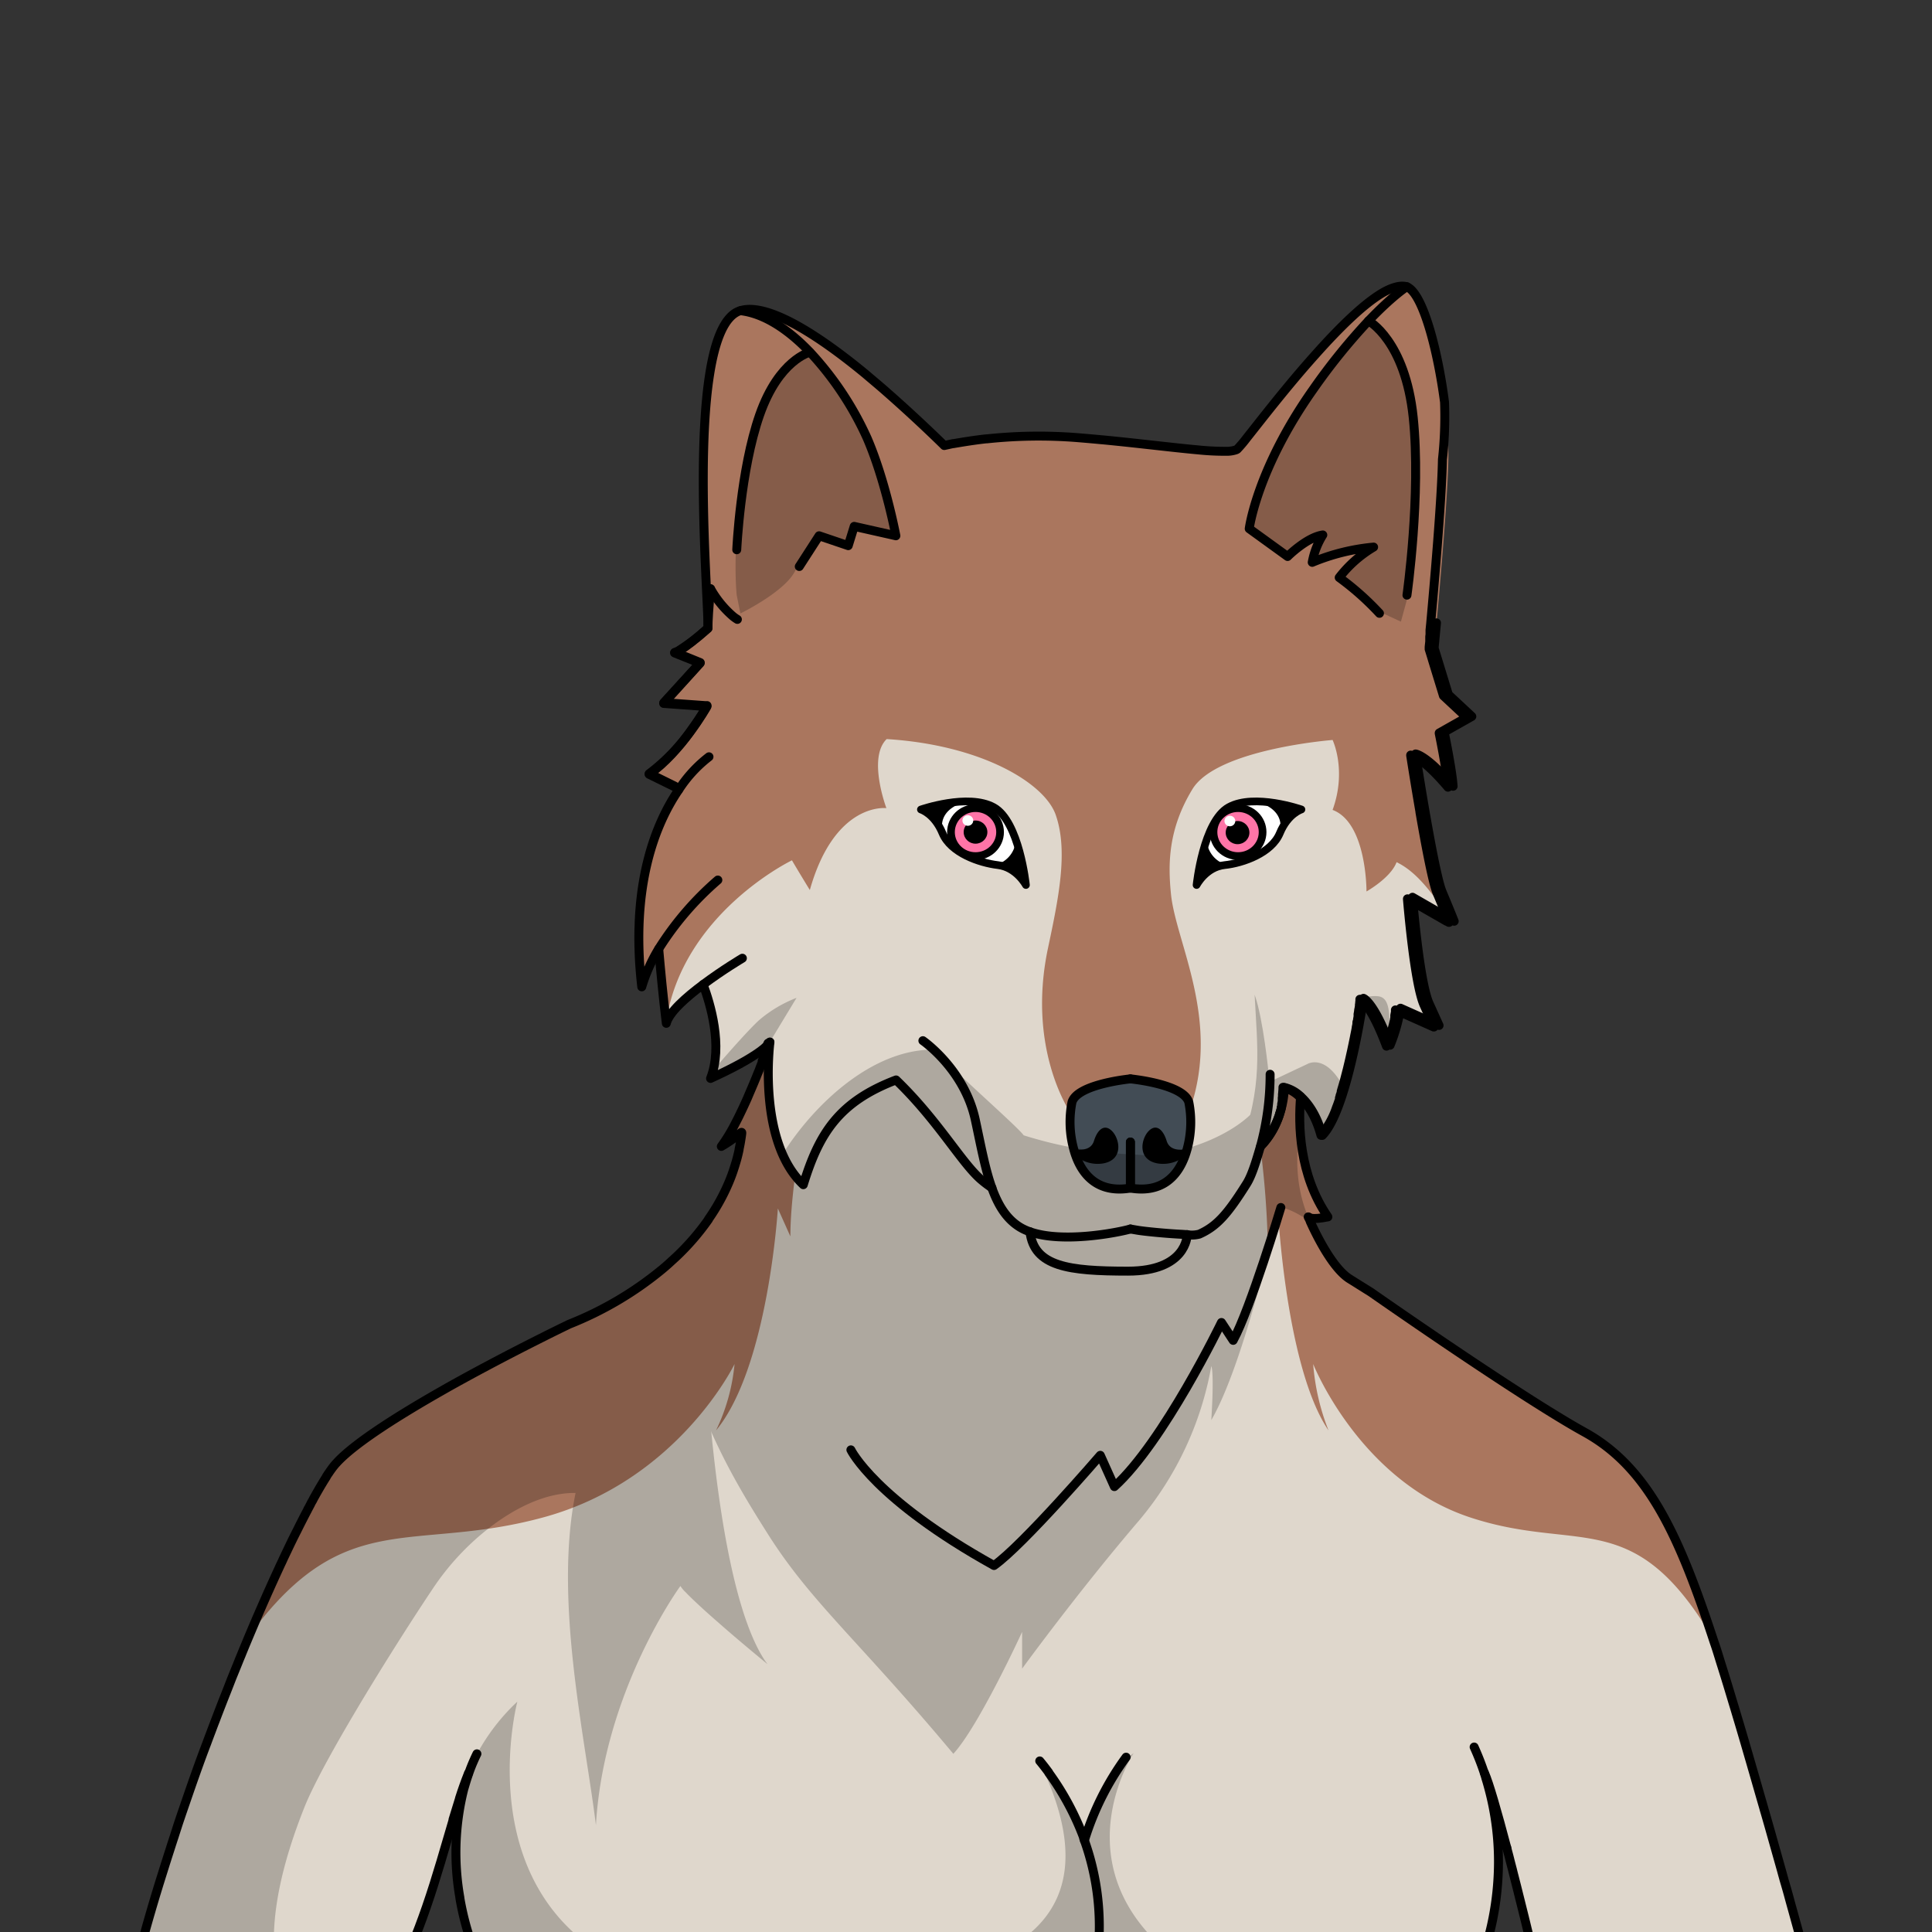 <svg xmlns="http://www.w3.org/2000/svg" viewBox="0 0 432 432">
  <rect x="0" y="0" width="432" height="432" fill="#333333" stroke="none"/>
  <defs>
    <style>.BUNTAI_WOLF_BODY_WOLF_BODY_13_cls-1{isolation:isolate;}.BUNTAI_WOLF_BODY_WOLF_BODY_13_cls-2{fill:#dfd7cc;}.BUNTAI_WOLF_BODY_WOLF_BODY_13_cls-3{fill:#aa765e;}.BUNTAI_WOLF_BODY_WOLF_BODY_13_cls-4{fill:#2c2421;}.BUNTAI_WOLF_BODY_WOLF_BODY_13_cls-11,.BUNTAI_WOLF_BODY_WOLF_BODY_13_cls-5,.BUNTAI_WOLF_BODY_WOLF_BODY_13_cls-8{fill:none;stroke:#000;stroke-linecap:round;}.BUNTAI_WOLF_BODY_WOLF_BODY_13_cls-5,.BUNTAI_WOLF_BODY_WOLF_BODY_13_cls-8{stroke-linejoin:round;}.BUNTAI_WOLF_BODY_WOLF_BODY_13_cls-5{stroke-width:2px;}.BUNTAI_WOLF_BODY_WOLF_BODY_13_cls-6{fill:#424c55;}.BUNTAI_WOLF_BODY_WOLF_BODY_13_cls-7{fill:#fff;}.BUNTAI_WOLF_BODY_WOLF_BODY_13_cls-8{stroke-width:1.72px;}.BUNTAI_WOLF_BODY_WOLF_BODY_13_cls-9{opacity:0.22;mix-blend-mode:multiply;}.BUNTAI_WOLF_BODY_WOLF_BODY_13_cls-10{fill:#ff74a7;}.BUNTAI_WOLF_BODY_WOLF_BODY_13_cls-11{stroke-miterlimit:10;stroke-width:1.72px;}</style>
  </defs>
  <g class="BUNTAI_WOLF_BODY_WOLF_BODY_13_cls-1">
    <g id="body">
      <path class="BUNTAI_WOLF_BODY_WOLF_BODY_13_cls-2" d="M287,245.32l0,.23c0-.11,0-.22.05-.32S287,245.29,287,245.32Zm0,0,0,.23c0-.11,0-.22.05-.32S287,245.29,287,245.32Zm0,0,0,.23c0-.11,0-.22.05-.32S287,245.29,287,245.32ZM400.8,427c-.28-1-.57-2.05-.85-3.09s-.65-2.32-1-3.49c-.18-.66-.37-1.32-.55-2-.92-3.28-1.87-6.63-2.82-10-.33-1.16-.66-2.31-1-3.47-.07-.22-.13-.44-.19-.67-.76-2.66-1.52-5.31-2.28-7.92-.16-.56-.33-1.12-.49-1.69l-1.45-5q-.72-2.46-1.42-4.81c-.24-.79-.47-1.57-.7-2.34,0,0,0,0,0,0-.19-.64-.38-1.26-.57-1.88-.78-2.61-1.53-5.08-2.25-7.37-.14-.44-.27-.88-.41-1.3-.53-1.7-1-3.3-1.52-4.76-7.69-23.41-14.51-39-29-47s-47.71-31.26-47.71-31.26L301.84,286c-3.86-2.35-7.57-10-8.85-12.84h0s0,0,0-.05-.1-.21-.13-.3-.11-.24-.16-.34,0-.08,0-.12h0s0,0,0,0l0-.06v0h0v0l0,0a0,0,0,0,1,0,0h0l0,0,0,0s0,0,0,0h0a.84.84,0,0,0,.16.07l.15,0a2.25,2.25,0,0,0,.44.07h0a12.94,12.94,0,0,0,3.42-.38c-.22-.32-.44-.64-.64-1s-.24-.38-.35-.57-.24-.38-.35-.58-.37-.65-.54-1-.31-.57-.45-.86-.34-.7-.5-1.05c-.25-.56-.49-1.12-.71-1.68-.06-.18-.13-.35-.19-.52s-.16-.42-.23-.63c-.16-.45-.31-.91-.45-1.36s-.19-.63-.28-.94-.21-.77-.3-1.15c-.25-1-.46-2-.62-2.93-.06-.31-.11-.62-.15-.92s-.09-.62-.13-.92-.09-.64-.12-1-.07-.61-.09-.91,0-.59-.07-.88a.17.17,0,0,0,0-.07.62.62,0,0,0,0-.13c0-.46-.05-.92-.07-1.37a.81.81,0,0,0,0-.16v-.16c0-.16,0-.31,0-.47,0-1,0-2,0-2.85l0-.71c0-.3,0-.6.05-.88,0-.11,0-.22,0-.33s0-.46.05-.67a2.46,2.46,0,0,1,0-.28c1.68,1.53,3.59,4.16,4.82,8.66.14-.14.27-.29.41-.46l.12-.14c.23-.29.45-.61.67-1l.17-.27.17-.28c.13-.21.25-.43.37-.66.38-.71.75-1.49,1.1-2.32,0-.1.08-.21.13-.31.12-.3.24-.61.35-.92a.06.06,0,0,1,0,0,2.88,2.88,0,0,0,.13-.31l.18-.51.06-.16a5.17,5.17,0,0,1,.18-.51l.06-.16,0-.1s0,0,0-.05a.14.14,0,0,1,0-.06s0,0,0-.06a.14.14,0,0,1,0-.06s0-.08,0-.12.09-.28.14-.43v0l0-.08c0-.07.05-.16.08-.24s.12-.37.18-.57c0,0,0,0,0-.05l0-.1s0,0,0,0,0,0,0,0a.09.09,0,0,0,0-.05c0-.1.06-.21.1-.32a3,3,0,0,1,.09-.32l.27-.92c.19-.65.37-1.3.54-2,.06-.22.12-.44.17-.66.12-.43.23-.87.33-1.31.16-.66.32-1.32.47-2,.1-.44.19-.86.29-1.29.23-1.07.45-2.11.65-3.1.08-.4.15-.78.23-1.16s.15-.76.21-1.12c0-.18.07-.36.1-.53s0-.17.05-.26a2.34,2.34,0,0,0,0-.26c0-.12,0-.25.07-.37s.07-.41.11-.61.05-.31.08-.46,0-.18,0-.27a1.13,1.13,0,0,0,0-.18s0-.06,0-.09v0h0l.12-.7s0,0,0,0v0c0-.23.08-.47.11-.67s.05-.29.07-.42l0-.21q0-.2.06-.36a1,1,0,0,0,0-.16c0-.11,0-.21.05-.3a.9.9,0,0,1,0-.18h0s0,0,0-.06h0a.28.28,0,0,1,0-.09v0a.31.31,0,0,0,0-.09v0a.16.16,0,0,0,0,0h0a1.49,1.49,0,0,1,.31.2l.09.07h0a3.36,3.36,0,0,1,.28.27.76.76,0,0,1,.18.18l.05,0,.06.07.25.29.12.15.09.12.12.15.07.1c.17.24.35.51.55.81l.05.07a.25.25,0,0,0,0,.07l.19.31,0,.06s.06.09.09.15l.19.31a.64.64,0,0,0,.08.14,2.6,2.6,0,0,0,.15.28l.07.13c.13.24.26.5.4.78l0,.06.08.15.14.28,0,.07,0,.05a.05.05,0,0,0,0,0,1.63,1.63,0,0,0,.11.23l.13.28c.1.2.19.42.29.64q.29.62.57,1.32c.14.34.28.68.42,1l.09.22h0a1.46,1.46,0,0,1,.07.19l.14.35q.15.38.3.78c.08-.17.15-.34.22-.51s.14-.34.2-.52l.08-.18a.14.14,0,0,1,0-.06v0l0-.09h0l.15-.44v0l0-.08,0-.06.3-.91.21-.71c.12-.43.23-.85.34-1.25a.09.09,0,0,1,0,0c.05-.2.1-.4.14-.6s.05-.19.07-.28l.06-.28c0-.11,0-.22.07-.33s0-.14,0-.21a.5.5,0,0,1,0-.12l0-.12,0-.18.15-.79c0-.08,0-.16,0-.22v0a.13.13,0,0,1,0-.06s0,0,0-.05,0,0,0-.07,0,0,0,0l8.61,3.84a.82.82,0,0,0,0-.11l-.28-.61-.09-.21c-.11-.23-.24-.52-.4-.88l-.06-.12c-.05-.12-.11-.24-.17-.37l-1.17-2.59c-2.21-4.89-3.72-23.76-3.72-23.76l0,0,8.87,5.1.42.24a1.11,1.11,0,0,1-.05-.13l-.36-.89-.08-.2,0-.09-.12-.29c-.07-.16-.14-.34-.21-.52l-.16-.39c-.21-.52-.45-1.1-.73-1.77-.14-.34-.29-.69-.44-1.07l-.5-1.18c0-.1-.08-.2-.12-.32l-.06-.16c-.06-.16-.11-.34-.17-.53s-.16-.51-.23-.8a.78.78,0,0,1-.05-.18c-.06-.19-.11-.4-.16-.61s-.07-.29-.11-.44-.14-.56-.21-.86-.2-.87-.3-1.34c-.05-.24-.1-.49-.16-.74,0-.07,0-.14,0-.21q-.11-.5-.21-1l-.21-1-.09-.45-.27-1.41c-.07-.32-.13-.65-.19-1s-.12-.66-.19-1c-.32-1.71-.63-3.48-.94-5.21h0c-.2-1.14-.39-2.27-.58-3.36-.06-.35-.11-.69-.17-1-.13-.77-.25-1.52-.37-2.24l-.12-.7-.53-3.31c0-.11,0-.22-.05-.32q-.15-.89-.24-1.5a.29.29,0,0,1,0-.09c-.05-.35-.09-.62-.12-.8s0-.07,0-.1,0-.15,0-.15h0a3.27,3.27,0,0,1,.59.21h0l.41.21.13.07.24.14.08.05.08,0,.15.1a11.45,11.45,0,0,1,1.1.79l.08.07a30.44,30.44,0,0,1,3.13,2.91l.11.11.18.2a.49.49,0,0,1,.12.13c.2.2.4.42.6.64l.15.16.39.44.4.46.41.48s0-.08,0-.13c0-.26,0-.55-.07-.85s-.09-.78-.14-1.21c0-.26-.08-.52-.11-.79s-.08-.48-.11-.73c-.1-.6-.2-1.23-.3-1.84-.05-.31-.11-.62-.16-.93l-.18-1c-.06-.31-.11-.61-.17-.91-.28-1.51-.53-2.76-.65-3.35a2.31,2.31,0,0,0-.06-.27.65.65,0,0,0,0-.1l0,0,5.72-3.23,0,0,.38-.21-.05,0-4.74-4.42-.45-.42-2.43-7.93-.2-.64h0l-.56-1.83s0-.16,0-.45a.2.2,0,0,1,0-.07,1.24,1.24,0,0,1,0-.18,1.8,1.8,0,0,1,0-.22c0-.14,0-.29,0-.45s0-.29.05-.45V143l0-.23v0a1.71,1.71,0,0,1,0-.31l0-.32c0-.28.05-.58.08-.9,0,0,0-.1,0-.14s0-.08,0-.13,0-.28,0-.43c0-.39.07-.8.11-1.23,0,0,0,0,0,0,.85-9.32,2.48-27.95,2.65-36.89A87.18,87.18,0,0,0,323,89.92q-.09.24-.18.51c-.46-5.12-5.87-17.6-11.54-23.8a16,16,0,0,0-1.49-1.48c-4.48,2.39-10.28,8.12-15.77,14.29-2.22,5-5.5,9.28-10.31,15.44-.68.87-1.3,1.73-1.85,2.58h0c-1.65.87-3,1.66-3.95,2.24a15.07,15.07,0,0,0-1.25.85c-1.94,1.6-17.83-1.07-34.84-2.49h-.17L240.9,98a107.54,107.54,0,0,0-14.32-.2l-1,0a87.32,87.32,0,0,0-14.1,1.92l-.12,0-.24.06s-2.18-1.33-5.58-3.09h0a37.14,37.14,0,0,0-3.74-4.37c-2.13-2.14-4-4-5.62-5.79-.95-1-1.82-2-2.62-3-8.67-7.15-18.65-14-25.27-14.41l-.63.67a54.67,54.67,0,0,0-8.93,13.88c-2.14,13.58-1.37,33.64-.79,46.15.26.5.59,1.1,1,1.75h0c0,.43-.08.86-.12,1.27s-.09,1.05-.13,1.54c0,.1,0,.2,0,.29l0,.44a.28.28,0,0,0,0,.09c0,.19,0,.38,0,.56l0,.49a4.63,4.63,0,0,0,0,.51l0,.49c0,.32,0,.62-.05.91s0,.56,0,.82,0,.5,0,.73v.1c0,.2,0,.38,0,.55v.07L157,141.63c-1.25,1.06-2.26,1.87-3.07,2.47l-.61.45-.77.53-.33.2-.28.18-.27.15a4.87,4.87,0,0,1-.7.34l-.14,0,4.43,1.81.36.15.66.27.21.08.05,0-1.05,1.15,0,0-6.5,7.16-.15.16-.27.29-.08.09-.08.09,6.28.45.46,0,2,.14.39,0,.48,0h0l0,.09-.06.1-.29.5-.18.28c0,.06-.08.13-.12.2-.16.26-.34.56-.56.89l0,0-.54.81c-.32.5-.7,1-1.11,1.63l-.4.56c-.13.19-.28.39-.43.59l-.4.54,0,.06h0l0,0a.76.76,0,0,1-.08.11l-.39.5c-.43.56-.88,1.13-1.37,1.7l-.29.34a39.75,39.75,0,0,1-3,3.16l-.13.13c-.42.41-.86.8-1.3,1.18l-.36.3-.49.4c-.21.18-.43.34-.65.5s-.39.29-.59.43l-.08.06.32.16,3,1.46,1.16.56.57.28.2.11.45.22h0l.88.68c-.2.3-.41.61-.61.93l-.52.83q-.26.42-.51.87c-.16.27-.31.55-.47.83h0c-.2.36-.4.73-.59,1.11l-.47.94a1.63,1.63,0,0,0-.11.23l-.3.64c-.2.43-.4.88-.6,1.34l-.45,1.1c0,.11-.09.21-.13.32-.21.53-.41,1.08-.61,1.65-.27.78-.54,1.58-.79,2.42,0,.13-.07.25-.12.38-.11.42-.24.85-.35,1.29-.19.72-.38,1.46-.55,2.22-.08.34-.15.68-.22,1s-.11.52-.16.79-.12.62-.18.94c0,0,0,0,0,0,0,.23-.09.46-.13.69-.07.44-.15.89-.21,1.34s-.15,1-.21,1.56-.14,1.15-.19,1.74c0,.27-.06.55-.08.83s-.08.83-.1,1.26-.07.8-.08,1.21,0,.8-.06,1.21,0,.74,0,1.11,0,.74,0,1.12c0,1.14,0,2.32,0,3.53,0,.37,0,.75,0,1.13s0,.6,0,.91a.86.86,0,0,0,0,.16,0,0,0,0,0,0,0,.38.38,0,0,0,0,.18c0,.41,0,.82.07,1.25a.13.13,0,0,0,0,.06,7.13,7.13,0,0,0,.05.79c0,.26,0,.53.06.8,0,.1,0,.21,0,.32.08.95.18,1.93.29,2.92,0,0,0,0,0,0a.14.14,0,0,1,0-.06,3.81,3.81,0,0,1,.13-.45h0c0-.19.11-.38.18-.58A4.5,4.5,0,0,1,144,219h0a.19.19,0,0,1,0-.1.42.42,0,0,1,0-.1.19.19,0,0,1,0-.07c0-.12.08-.23.13-.35q.19-.54.42-1.08c0-.11.1-.22.15-.34l.15-.36.12-.27c.19-.41.38-.82.58-1.23l.06-.12,0-.06c.12-.25.24-.49.37-.74l.05-.07a.75.75,0,0,1,.06-.13l0-.06c.21-.4.43-.79.65-1.18.11-.19.22-.39.34-.58,0,.19,0,.39.05.59,0,0,0,.1,0,.15l.09,1.06a.09.09,0,0,1,0,.05c0,.3.05.6.08.91a1,1,0,0,0,0,.16h0c0,.27,0,.54.07.81l.09,1,.06.57c0,.15,0,.31,0,.47l.09.9c0,.18,0,.35,0,.53.12,1.22.25,2.47.38,3.73l.39,3.53c.09.73.17,1.45.26,2.16.6-2.46,4.39-5.82,8.24-8.68,1.14,3.05,3,9.05,2.83,14.91,0,.23,0,.47,0,.7,0,.57-.09,1.12-.18,1.68,0,.17-.05.34-.08.51-.08.47-.17.93-.29,1.39v0c0,.16-.08.31-.13.46s-.16.56-.26.84-.12.35-.19.52c.71-.32,1.38-.64,2-.94s1.24-.59,1.8-.88l.2-.1.13-.06.69-.35.26-.14.48-.25,1.61-.87.13-.07.13-.08.54-.31L167,237c1-.58,1.8-1.1,2.45-1.55l.21-.15.33-.24.31-.23a10.19,10.19,0,0,0,1.48-1.31h0a2.84,2.84,0,0,0,.31-.41h0v.05h0s0,0,0,0a.17.17,0,0,1,0,.05s0,.07,0,.11l0,.09,0,.08,0,.08-.11.31a0,0,0,0,0,0,0c0,.12-.09.25-.14.39s-.21.54-.32.86a.42.42,0,0,0,0,.1.38.38,0,0,0,0,.1.61.61,0,0,0,0,.12l-.06.17-.11.27s0,0,0,0c-.09.22-.17.45-.26.69,0,.09-.07.18-.11.28s-.05.14-.08.22l0,.06,0,.08s0,0,0,0l0,.07a2.09,2.09,0,0,0-.11.3c-.1.23-.19.48-.29.72l-.38,1a1.6,1.6,0,0,0-.1.23s0,0,0,0-.11.25-.16.38-.17.41-.25.63l-.1.24c-.47,1.15-1,2.38-1.53,3.62l-.42,1c-.56,1.26-1.15,2.52-1.75,3.75-.29.6-.59,1.19-.89,1.76-.47.9-1,1.77-1.42,2.57l-.17.28-.26.44c-.08.12-.16.24-.23.36a2.14,2.14,0,0,1-.13.19c-.08.13-.16.26-.25.38a2.4,2.4,0,0,1-.18.26s0,0,0,0c-.17.25-.34.49-.51.71.54-.31,1-.6,1.43-.88.14-.09.27-.17.39-.26l.35-.23h0a23.34,23.34,0,0,0,1.92-1.46h0l.15-.13.08-.05.09-.07c.2-.12.18,0,.12.47s-.09.7-.15,1c-.11.75-.25,1.49-.41,2.21l0,.12c-.07.33-.14.66-.22,1-.18.76-.38,1.5-.61,2.23q-.15.53-.33,1.05c-.13.43-.28.86-.44,1.28v0c-.06.18-.13.36-.2.54-.15.41-.31.81-.48,1.21a44.85,44.85,0,0,1-4.57,8.26l0,.06a54.52,54.52,0,0,1-7.24,8.36s0,0,0,0c-.5.48-1,.94-1.52,1.39s-1.1,1-1.65,1.43a77.37,77.37,0,0,1-20.67,12.29l-.69.34-.38.18-1.17.57-.75.37-1.56.77-.58.29-.29.15c-5.19,2.59-13.43,6.81-21.67,11.43l-1.12.64c-9.76,5.51-19.31,11.51-23.56,16-.08.09-.16.17-.23.26a2.73,2.73,0,0,0-.23.25h0c-.08.08-.14.16-.22.25a3.25,3.25,0,0,0-.23.29,3.92,3.92,0,0,0-.25.32c-.08.11-.17.22-.25.34h0a.76.76,0,0,1-.08.11l-.09.12-.09.12a.91.91,0,0,0-.11.16l0,0-.22.33-.53.8s0,0,0,.05-.2.31-.29.47l-.31.49c-.11.17-.21.34-.31.51s-.21.35-.32.53c-.35.59-.71,1.22-1.09,1.88-.21.37-.43.76-.64,1.17h0c0,.1-.11.2-.16.31l-.24.45-.1.17c-.17.32-.35.64-.52,1-.06.11-.12.22-.17.33q-1.16,2.17-2.41,4.71c-.63,1.29-1.3,2.65-2,4.07l-.41.86c-.28.58-.56,1.17-.83,1.77l-.21.45c-.22.45-.43.91-.64,1.37-.71,1.54-1.44,3.14-2.17,4.78-.3.66-.59,1.33-.89,2q-1.35,3-2.73,6.29l-.71,1.68-.21.5-.93,2.23-.81,2a1.69,1.69,0,0,0-.12.28c-.16.38-.32.76-.47,1.15l-1.42,3.49q-.59,1.47-1.17,3-1.3,3.3-2.6,6.7c-.32.82-.63,1.65-.94,2.48h0c-.32.83-.63,1.67-.94,2.51-1.56,4.2-3.11,8.5-4.61,12.86l-.9,2.62-.11.3L39.8,408l-.88,2.64c-.29.88-.58,1.77-.86,2.65-.57,1.77-1.14,3.55-1.69,5.32-1.78,5.71-3.45,11.43-5,17.1H92.7c.86-3.11,1.74-6.23,2.64-9.3,2-6.95,4-13.63,5.94-19.35,0-.05,0-.1,0-.15.44-1.3.86-2.54,1.28-3.73a0,0,0,0,1,0,0c.13-.38.27-.75.4-1.12a102.66,102.66,0,0,0-1.25,13.21v.07c-.25,10.65,1.76,16.58,3.66,19h0a2.91,2.91,0,0,0,2,1.35H331.88q.47-1.14.87-2.25a.14.14,0,0,0,0-.06c4.47-12.44,2.87-23,.76-31.08a.17.17,0,0,0,0-.1c-.49-1.91-1-3.66-1.5-5.27.07.16.15.33.23.53a.08.08,0,0,1,0,.05c.27.64.58,1.48.92,2.52h0c.53,1.6,1.14,3.64,1.82,6,.61,2.15,1.25,4.54,1.92,7.06.06.24.13.49.19.74.17.63.34,1.26.5,1.91s.32,1.23.48,1.86c.09.32.17.65.25,1q.26,1,.51,2c.26,1,.51,2,.77,3.06q.27,1.06.54,2.16c.25,1,.5,2,.75,3,.12.52.25,1,.38,1.56l.69,2.85.6,2.47h60.64C402.45,433,401.64,430,400.8,427ZM287,245.32c0-.11,0-.23,0-.34l0,.25S287,245.29,287,245.32ZM104.51,398h0c.14-.37.29-.72.43-1.07a4.22,4.22,0,0,1-1,2.43C104.17,398.93,104.34,398.47,104.51,398ZM287,245.32l0,.23c0-.11,0-.22.05-.32S287,245.29,287,245.32Zm0,0,0,.23c0-.11,0-.22.05-.32S287,245.29,287,245.32Zm0,0,0,.23c0-.11,0-.22.05-.32S287,245.29,287,245.32ZM264.4,276c-3.61-.17-8.56-.66-10.11-.93l-1.53-.26-.9.23-.52.12h-.06l-1,.22-.46.09-.64.12c-.58.1-1.2.21-1.85.3q-.7.12-1.47.21l-.51.06c-.34.05-.69.08-1,.12l-.77.08-.24,0-.46,0-1,.07-.77,0-.86,0h-.76a34.41,34.41,0,0,1-4.79-.22l-.58-.08-.55-.08-.43-.08a2.53,2.53,0,0,1-.38-.07c-.26-.05-.51-.1-.76-.17s-.53-.13-.79-.21-.54-.16-.8-.25c.89,7.77,8.66,8.81,21.93,8.81l1.18,0c.74,0,1.43-.09,2.08-.16s1.33-.2,1.93-.33c.29-.07.57-.13.84-.21s.53-.15.78-.24a11.8,11.8,0,0,0,1.89-.8c.17-.09.34-.18.5-.28l.5-.32c.14-.09.26-.18.39-.28s.25-.19.36-.28l.15-.13L263,281a5.73,5.73,0,0,0,.64-.67l.07-.08a2.83,2.83,0,0,0,.23-.28q.18-.22.33-.45l0-.07q.17-.25.3-.51l.15-.28L265,278a6.73,6.73,0,0,0,.34-1.21c0-.11,0-.21.05-.29,0-.25,0-.42,0-.47Z" />
      <path class="BUNTAI_WOLF_BODY_WOLF_BODY_13_cls-3" d="M177.73,263.26c-.56,4.56-1,9.14-1,13.2l-2.8-6.25s-2.13,35.48-13.82,49.63A43.5,43.5,0,0,0,164.25,305s-12.56,26-42.62,34.25-45-3.12-67,28c8.55-20.5,16.42-35.94,20-40C84,316.6,126.86,296,126.86,296s34.77-12.66,38.59-42.5c.17-1.3,0,0-4.54,2.63,3.48-4.6,7.48-14.43,9.49-19.73l1.07-.65C171.1,241.69,171.1,255.3,177.73,263.26Z" />
      <path class="BUNTAI_WOLF_BODY_WOLF_BODY_13_cls-3" d="M382.22,365.08c-17.33-28.42-29.61-17.83-53.66-25.84C303.92,331,293.63,305,293.63,305a51,51,0,0,0,3.43,14.85c-9.59-14.15-11.34-49.63-11.34-49.63l-2.29,6.25a202.28,202.28,0,0,0-1.7-20.62,16.86,16.86,0,0,0,2.39-3.31,21.19,21.19,0,0,0,2.59-9.52,8.05,8.05,0,0,1,3.68,2.06c-.54,6.14-.4,17.47,6.1,26.89-3.67.77-4.31.19-4.41,0,.3.71,4.7,11.07,9.31,13.88l4.77,2.92s33.2,23.23,47.71,31.26C368,327.87,374.79,342.77,382.22,365.08Z" />
      <path class="BUNTAI_WOLF_BODY_WOLF_BODY_13_cls-4" d="M157.69,129.49c-.14-.25-.24-.47-.33-.65Z" />
      <path class="BUNTAI_WOLF_BODY_WOLF_BODY_13_cls-3" d="M328.68,160.44l-5.23,3.6,1.8,11.24-.4-.42,0,0c-1.19-1.22-4.63-4.62-6.95-5.75a4.5,4.5,0,0,0-.73-.28h0c.36,2.77.82,7.31,1.48,12.36a.52.52,0,0,0,0,.11c0,.31.08.61.12.92h0c1.17,8.67,2.95,18.53,5.88,23.4l.09.15c-.05-.06-.1-.13-.16-.19-3.74-4.6-7-10.22-12.3-12.8-1.31,3.52-6.73,6.55-6.73,6.55s.11-15.35-7.58-18.23c3.23-8.91,0-15.64,0-15.64s-25.86,2-31.34,11-5.47,16.83-4.79,23.52c1.11,10.78,11,27.83,4.39,47.66l-.2-.1c-7.92-3.89-17-2.09-26.71,1.2h0c-.35-.51-9.68-14.44-5-36.68,2.33-11,4.55-21.55,1.81-29.65-2.28-7.16-16.52-15.84-37.87-17.15-4.31,4.19-.06,15.44-.06,15.44s-11.53-1.49-17.12,18.31c-2.57-4.19-4-6.64-4-6.64s-24.7,11.89-28.19,36.47a136.75,136.75,0,0,0-1.63-15.9s0-.1,0-.15l-3.81,7.84s0,0,0,0-4.48-11.85,1.94-30.45c.05-.13.08-.25.12-.38a80.1,80.1,0,0,1,5.55-12.29l-.27-1.61h0l-.17-.09-.28-.13-.2-.11-4-2-.68-.33.08-.07a45.43,45.43,0,0,0,8.23-8.82s0-.05.06-.08l0,0h0l0-.06.4-.54q.23-.31.42-.63l0,0a35.46,35.46,0,0,0,2.79-5.06.36.36,0,0,0,0-.09c0-.09.09-.19.13-.28-7.48-.44-8.76-.72-8.89-.76l.15-.16a70.62,70.62,0,0,0,6.5-7.16l0,0,.21-.29a7.66,7.66,0,0,0,.58-1,.41.41,0,0,0,.05-.09l.1-.22c-4.72-1.56-4.76-2.28-4.76-2.3l.46-.36,5.53-4.25.63-.49a.42.42,0,0,0,0-.07c0-.59-.29-4.87-.55-10.84l.16.29c-.58-12.51-1.35-32.57.79-46.15,1.19-7.6,3.3-13.17,6.85-14.27a7.67,7.67,0,0,1,2.71-.28c6.62.36,16.6,7.26,25.27,14.41.8,1,1.67,2,2.62,3l.25-.39a5.56,5.56,0,0,1,1.38,1.12c.07.11.15.15.25.12C205.49,94,211.1,99.76,211.1,99.76l.24-.05a.73.73,0,0,1,0,.08l.12,0a15.93,15.93,0,0,1,1.57-.43l.12,0a54.75,54.75,0,0,1,6.68-1l.63-.07.18,0c1.45-.13,3.09-.25,4.92-.33l1,0c4.1-.15,9.1-.11,15.08.26h.17c1.58.1,3.1.21,4.54.32h.06c10,.78,16.66,1.75,21.45,2.26h0A36.3,36.3,0,0,0,274,101h.2a12,12,0,0,0,2.21-.33l.26-.07a3.73,3.73,0,0,0,1.25-.85A3.4,3.4,0,0,0,278.8,98c3.08-3.86,9-11.47,15.24-18.52,5.49-6.17,11.29-11.9,15.77-14.29,1.84-1,3.46-1.4,4.74-1,3.6,1.33,6.95,14.16,8.47,25.81a87.18,87.18,0,0,1,.85,12.43c-.17,8.94-1.8,27.57-2.65,36.89.08-.19.17-.38.26-.56-.33,2-.43,2.59-.47,2.79,0,0,0,.06,0,.09l.23,5v.18l0,.58.17.06.05,0,.33.11,2.45,8.07.05.15,4.36,4.63.05,0Z" />
      <path class="BUNTAI_WOLF_BODY_WOLF_BODY_13_cls-5" d="M265.46,276.06h0c0,.4-.28,8.17-13.23,8.17-13.27,0-21-1-21.93-8.81" />
      <path class="BUNTAI_WOLF_BODY_WOLF_BODY_13_cls-5" d="M158.88,131.65a22.8,22.8,0,0,0,5,6.14,8.25,8.25,0,0,0,1,.71" />
      <path class="BUNTAI_WOLF_BODY_WOLF_BODY_13_cls-5" d="M321.2,139.27c-.32,3.44-.53,5.63-.53,5.63l3.19,10.41,5.24,4.89-6.18,3.49s1.75,8.39,2,12.12c-5.94-7-8.39-7.22-8.39-7.22s4.08,26.44,5.95,30.87,2.68,6.53,2.68,6.53l-9.32-5.36s1.51,18.87,3.72,23.76l2.22,4.9-8.62-3.85a37,37,0,0,1-2.33,8.27c-3.62-9.67-5.95-10.48-5.95-10.48s-3.49,24.81-9.2,30.64c-1.23-4.5-3.14-7.13-4.82-8.66a8.05,8.05,0,0,0-3.68-2.06s.08,7.64-5.26,13.13" />
      <path class="BUNTAI_WOLF_BODY_WOLF_BODY_13_cls-5" d="M151.72,176.61l-.88-.68-5.7-2.8c7.22-5,12.93-15.14,12.93-15.14l-9.67-.7,8.15-9L150.84,146s1.52-.24,7.46-5.48c0-1.74.2-4.9.58-8.86h0" />
      <path class="BUNTAI_WOLF_BODY_WOLF_BODY_13_cls-5" d="M160.51,196.78a68.27,68.27,0,0,0-13.23,15.4,35.75,35.75,0,0,0-3.78,8.48c-2.61-22.64,3.1-36.49,8.22-44a29.39,29.39,0,0,1,6.81-7.44" />
      <path class="BUNTAI_WOLF_BODY_WOLF_BODY_13_cls-5" d="M166,214.26s-4.43,2.62-8.77,5.88c-3.85,2.86-7.64,6.22-8.24,8.68-.7-5.67-1.29-12-1.7-16.64" />
      <path class="BUNTAI_WOLF_BODY_WOLF_BODY_13_cls-5" d="M172.16,233c-.11,1-2.68,22.33,7.46,31.9,3.5-11.42,7.92-18.53,20.74-23.42,9.44,9.09,14.68,18.64,19.11,22.37a24,24,0,0,0,2.33,1.75" />
      <path class="BUNTAI_WOLF_BODY_WOLF_BODY_13_cls-5" d="M157.22,220.14c1.55,4.14,4.51,13.74,1.66,21,11.3-5.17,13-7.67,13.26-8.09" />
      <path class="BUNTAI_WOLF_BODY_WOLF_BODY_13_cls-5" d="M252.76,274.81c-2.83.8-15.07,3.22-22.46.62h0a12.22,12.22,0,0,1-1.28-.52,10.33,10.33,0,0,1-1.49-.86c-2.69-1.85-4.42-4.77-5.73-8.4-1.55-4.31-2.5-9.62-3.73-15.3-2.45-11.27-11.71-17.65-11.71-17.65" />
      <path class="BUNTAI_WOLF_BODY_WOLF_BODY_13_cls-5" d="M31.4,435.72c1.52-5.67,3.19-11.39,5-17.1.55-1.77,1.12-3.55,1.69-5.32.28-.88.57-1.77.86-2.65L39.8,408c.29-.88.59-1.76.89-2.64l.9-2.62c1.5-4.36,3-8.66,4.61-12.86.31-.84.62-1.68.94-2.51h0c.31-.83.62-1.66.94-2.48q1.29-3.4,2.6-6.7.59-1.5,1.17-3l1.42-3.49c.15-.39.31-.77.47-1.15a1.69,1.69,0,0,1,.12-.28c.26-.67.54-1.33.81-2l.93-2.23.92-2.18q1.38-3.24,2.73-6.29c.3-.68.59-1.35.89-2,.73-1.64,1.46-3.24,2.17-4.78.21-.46.42-.92.64-1.37l.21-.45c.27-.6.55-1.19.83-1.77l.41-.86c.67-1.42,1.34-2.78,2-4.07q1.26-2.54,2.41-4.71c0-.11.11-.22.17-.33.17-.33.35-.65.52-1s.22-.42.34-.62.11-.21.16-.31h0c.15-.28.3-.56.45-.82l.19-.35c.38-.66.74-1.29,1.09-1.88.11-.18.21-.36.32-.53.31-.53.61-1,.91-1.47,0,0,0,0,0-.05.17-.28.35-.55.53-.8l.22-.33,0,0a.91.91,0,0,1,.11-.16l.09-.12c.14-.21.28-.4.42-.58a3.92,3.92,0,0,1,.25-.32,3.25,3.25,0,0,1,.23-.29l.22-.26a2.77,2.77,0,0,1,.24-.25c.07-.09.15-.17.23-.26,4.25-4.45,13.8-10.45,23.56-16l1.12-.64c8.24-4.62,16.48-8.84,21.67-11.43l.29-.15.58-.29,1.56-.77.75-.37,1.17-.57.38-.18.69-.34A77.37,77.37,0,0,0,148,283.87c.55-.46,1.11-.93,1.65-1.43s1-.91,1.52-1.39c0,0,0,0,0,0a54.52,54.52,0,0,0,7.24-8.36l0-.06a44.85,44.85,0,0,0,4.57-8.26c.42-1,.8-2,1.13-3.05q.18-.53.33-1.05c.23-.73.43-1.47.61-2.23.08-.33.15-.66.22-1l0-.12c.16-.72.3-1.46.41-2.21.06-.34.11-.69.15-1,.15-1.15,0-.27-3.11,1.75-.42.28-.89.57-1.43.88a37.93,37.93,0,0,0,3.16-5.21c.3-.57.6-1.16.89-1.76.6-1.23,1.19-2.49,1.75-3.75l.42-1c.54-1.24,1.06-2.47,1.53-3.62l.1-.24c.08-.22.17-.43.25-.63s.1-.25.16-.38,0,0,0,0a1.6,1.6,0,0,1,.1-.23l.38-1c.1-.24.19-.49.29-.72a2.09,2.09,0,0,1,.11-.3l0-.07s0,0,0,0l0-.08,0-.06c0-.08,0-.15.08-.22s.07-.19.11-.28q.13-.37.27-.72l.11-.27.06-.17a.61.61,0,0,1,0-.12.38.38,0,0,1,0-.1.42.42,0,0,1,0-.1c.11-.32.22-.61.32-.86s.09-.27.14-.39a0,0,0,0,1,0,0l.11-.31,0-.08,0-.08,0-.09a1.85,1.85,0,0,1,.09-.23v0h0s0,0,0,0,0,0,0,0h0s0,0,0,0a.08.08,0,0,0,0,0" />
      <path class="BUNTAI_WOLF_BODY_WOLF_BODY_13_cls-5" d="M91.79,435.72c1.32-3.12,2.49-6.24,3.55-9.3,2.39-6.92,4.21-13.56,5.94-19.35,0-.05,0-.1,0-.15q.74-2.46,1.45-4.7s0,0,0-.06q.93-2.93,1.92-5.39c0-.09.07-.19.11-.28" />
      <path class="BUNTAI_WOLF_BODY_WOLF_BODY_13_cls-5" d="M336.91,413.14c-2.1-7.94-4-14.6-5-16.76" />
      <path class="BUNTAI_WOLF_BODY_WOLF_BODY_13_cls-5" d="M336.91,413.14c.06.24.13.49.19.74.17.63.34,1.26.5,1.91s.32,1.23.48,1.86c.09.32.17.65.25,1q.26,1,.51,2c.26,1,.51,2,.77,3.06q.27,1.06.54,2.16c.25,1,.5,2,.75,3,.12.52.25,1,.38,1.56l.69,2.85.6,2.47h60.64c-.76-2.76-1.57-5.68-2.41-8.72-.28-1-.57-2.05-.85-3.09s-.65-2.32-1-3.49c-.18-.66-.37-1.32-.55-2-.92-3.28-1.87-6.63-2.82-10-.33-1.16-.66-2.31-1-3.47-.07-.22-.13-.44-.19-.67-.77-2.66-1.53-5.31-2.28-7.92-.16-.56-.33-1.12-.49-1.69l-1.45-5q-.72-2.46-1.42-4.81c-.24-.79-.47-1.57-.7-2.34,0,0,0,0,0,0-.19-.64-.38-1.26-.57-1.88-.78-2.61-1.53-5.08-2.25-7.37-.14-.44-.27-.88-.41-1.3-.53-1.7-1-3.3-1.52-4.76-7.69-23.41-14.51-39-29-47s-47.71-31.26-47.71-31.26L301.84,286c-3.86-2.35-7.57-10-8.85-12.84h0s0,0,0-.05-.1-.21-.13-.3-.11-.24-.16-.34,0-.08,0-.12a.42.42,0,0,1,0-.1l0-.06h0v0l0,0" />
      <path class="BUNTAI_WOLF_BODY_WOLF_BODY_13_cls-5" d="M292.51,272.1l0,0c.1.15.74.73,4.41,0-6.5-9.42-6.64-20.75-6.1-26.89" />
      <path class="BUNTAI_WOLF_BODY_WOLF_BODY_13_cls-5" d="M286.4,270s-6.82,22.72-10.66,29.71l-2.62-4s-12.93,26.74-23.94,36.7l-3.15-7s-17.3,20.1-23.77,24.64c-26.73-14.85-32-25.86-32-25.86" />
      <path class="BUNTAI_WOLF_BODY_WOLF_BODY_13_cls-5" d="M284,240.21a60.77,60.77,0,0,1-2.14,16.07c-.77,2.59-1.79,6.3-3.1,8.39-4.28,6.82-6.67,9.53-10.58,11.28a6.5,6.5,0,0,1-2.76.12L264.4,276c-3.61-.17-8.56-.66-10.11-.93l-1.53-.26" />
      <path class="BUNTAI_WOLF_BODY_WOLF_BODY_13_cls-5" d="M245.59,435.72c.15-1.65.22-3.32.22-5a57,57,0,0,0-3.33-19.2s0,0,0,0h0c-.06-.18-.12-.36-.19-.54a.56.56,0,0,1,0-.12,61,61,0,0,0-7.8-14.48l0-.06c-.64-.87-1.3-1.73-2-2.57" />
      <path class="BUNTAI_WOLF_BODY_WOLF_BODY_13_cls-5" d="M251.8,392.91a62.4,62.4,0,0,0-9.32,18.61" />
      <path class="BUNTAI_WOLF_BODY_WOLF_BODY_13_cls-5" d="M105.92,435.72H332.09c.12-.34.22-.68.32-1A65.79,65.79,0,0,0,335,419.09a62.92,62.92,0,0,0-2.29-19.89c-.15-.56-.32-1.11-.49-1.66a.08.08,0,0,0,0-.05c-.11-.37-.23-.74-.35-1.11-.66-2-1.41-3.88-2.25-5.74" />
      <path class="BUNTAI_WOLF_BODY_WOLF_BODY_13_cls-5" d="M106.64,392.16c-.28.57-.55,1.16-.81,1.76-.36.83-.7,1.68-1,2.57l-.13.37c-.35,1-.67,2.1-1,3.2a58.15,58.15,0,0,0-.87,24.26s0,.07,0,.1a62.13,62.13,0,0,0,2.66,10.25c.12.35.24.7.38,1.05" />
      <path class="BUNTAI_WOLF_BODY_WOLF_BODY_13_cls-5" d="M281.92,256.19h0a18.1,18.1,0,0,0,4-6.47.69.69,0,0,1,.05-.13l.12-.36,0-.05c0-.14.09-.29.13-.42s.1-.32.14-.47.07-.27.11-.4a.94.94,0,0,0,0-.16c0-.16.08-.31.11-.47a.64.64,0,0,1,0-.07.13.13,0,0,0,0-.06l0-.12v0s0-.05,0-.08.05-.24.07-.36l.06-.3v0a.15.15,0,0,0,0-.09,2.23,2.23,0,0,0,0-.23.55.55,0,0,0,0-.17.77.77,0,0,0,0-.15c0-.11,0-.22.05-.32l0-.25h0a.5.5,0,0,0,0-.12c0-.18,0-.35.05-.5a1.49,1.49,0,0,0,0-.21,9.79,9.79,0,0,0,.06-1v-.1a8.05,8.05,0,0,1,3.68,2.06c1.68,1.53,3.59,4.16,4.82,8.66a19.06,19.06,0,0,0,3.47-6.22.06.06,0,0,1,0,0c.11-.27.21-.54.31-.82l.06-.16a5.17,5.17,0,0,1,.18-.51l.06-.19a.61.61,0,0,1,.05-.12.14.14,0,0,1,0-.06s0,0,0-.06a.14.14,0,0,1,0-.06s0-.08,0-.12.09-.28.14-.43v0l0-.08c0-.07.05-.16.08-.24s.12-.37.18-.57c0,0,0,0,0-.05l0-.1s0,0,0,0,0,0,0,0a.09.09,0,0,0,0-.05c.07-.21.12-.43.19-.64l.27-.92c.19-.65.37-1.3.54-2,.06-.22.12-.44.17-.66.12-.43.23-.87.33-1.31.16-.66.32-1.32.47-2,.1-.44.19-.86.29-1.29.23-1.07.45-2.11.65-3.1.08-.4.15-.78.23-1.16s.15-.76.21-1.12c0-.18.07-.36.1-.53s0-.17.05-.26a2.34,2.34,0,0,0,0-.26c0-.12,0-.25.07-.37s.07-.41.11-.61.05-.31.08-.46,0-.18,0-.27a1.13,1.13,0,0,0,0-.18s0-.06,0-.09v0h0c.05-.25.09-.48.12-.7,0,0,0,0,0,0v0c0-.23.08-.47.11-.67s.05-.29.07-.42l0-.21q0-.2.06-.36a1,1,0,0,0,0-.16c0-.11,0-.21.05-.3l0-.18a.15.15,0,0,1,0-.07.28.28,0,0,1,0-.09v0a.31.31,0,0,0,0-.09,0,0,0,0,0,0,0h0s0,0,0,0a.62.62,0,0,0,0-.09s2.2.76,5.64,9.67c.1.26.21.53.31.81.14-.3.27-.62.4-.94,0-.09.08-.18.11-.27l0-.09h0l.15-.44v0l0-.08,0-.06.3-.91.21-.71c.12-.43.23-.85.34-1.25a.09.09,0,0,1,0,0c.05-.2.1-.4.14-.6s.05-.19.07-.28l.06-.28c0-.11,0-.22.07-.33s0-.14,0-.21a.5.5,0,0,1,0-.12l0-.12,0-.18.15-.79c0-.08,0-.16,0-.22v0a.13.13,0,0,1,0-.06v0s0,0,0,0,0,0,0-.07,0,0,0,0a.32.32,0,0,0,0-.09l8.55,3.82.07,0-2.22-4.9c-2.11-4.67-3.58-22.1-3.71-23.65a.87.87,0,0,1,0-.11l8.72,5,.07,0,.46.26.07,0s-.82-2.1-2.68-6.53c-1-2.32-2.56-10.67-3.85-18.1a.52.52,0,0,1,0-.11c-1.08-6.24-1.95-11.8-2.07-12.57a.62.62,0,0,1,0-.09,3.89,3.89,0,0,1,1.34.58c1.29.77,3.56,2.54,7,6.6l0,0c0-.26,0-.55-.07-.86-.38-3.79-1.74-10.44-1.89-11.19a.31.31,0,0,0,0-.07l5.73-3.24.38-.21.07,0-4.86-4.53-.38-.36-2.4-7.82-.25-.84-.54-1.75,0-.36c0-.29.08-.76.13-1.37v0l0-.3v0l0-.31,0-.32q0-.25.06-.54s0-.06,0-.09,0-.27,0-.41,0-.08,0-.13,0-.28,0-.43c.05-.4.08-.82.13-1.26.85-9.32,2.48-27.95,2.65-36.89A87.18,87.18,0,0,0,323,89.92c-1.52-11.65-4.87-24.48-8.47-25.81-1.28-.36-2.9.06-4.74,1-4.48,2.39-10.28,8.12-15.77,14.29-6.28,7-12.16,14.66-15.24,18.52a28,28,0,0,1-2.11,2.5.94.94,0,0,1-.28.16,6.48,6.48,0,0,1-2.21.33H274a57.81,57.81,0,0,1-6.08-.31h0c-5.59-.5-13.24-1.47-21.45-2.26h-.06c-1.8-.17-3.62-.33-5.45-.48a109.08,109.08,0,0,0-20.3.27l-.18,0-.63.07c-2.91.35-5.19.75-6.68,1l-.12,0-1.67.37h0l-.24.05S205.49,94,198,87.44c-1.44-1.27-3-2.56-4.5-3.84-8.67-7.15-18.65-14-25.27-14.41a7.67,7.67,0,0,0-2.71.28c-3.55,1.1-5.66,6.67-6.85,14.27-2.14,13.58-1.37,33.64-.79,46.15.21,4.48.4,8,.42,9.9v.63l0,0h0l-.62.56a43.22,43.22,0,0,1-5.53,4.25,4.35,4.35,0,0,1-1.28.65l.12,0,5.36,2.18.23.1-.07.07-.79.88-7.29,8h.07l9.1.66.5,0L158,158a59.07,59.07,0,0,1-3.27,5l0,0a43.24,43.24,0,0,1-9.57,10l.06,0,.32.15,5.32,2.62.88.68" />
      <path class="BUNTAI_WOLF_BODY_WOLF_BODY_13_cls-5" d="M178.72,126.67l4.43-6.87,6.52,2.21L191,117.7l9.32,2.1s-2.33-12.35-6.41-21.79a71.16,71.16,0,0,0-12.78-19.25c-4.62-4.84-10-8.63-15.53-9.29" />
      <path class="BUNTAI_WOLF_BODY_WOLF_BODY_13_cls-5" d="M314.56,64.11s-3.18,2-8.56,7.64a138.1,138.1,0,0,0-12.41,15.37c-12.58,17.82-14.26,31.1-14.26,31.1l8.58,6.21s4.28-4.29,7.87-4.81a17.3,17.3,0,0,0-2.36,6.12,47,47,0,0,1,13.72-3.41,27.2,27.2,0,0,0-7.69,6.81,62.24,62.24,0,0,1,9,8" />
      <path class="BUNTAI_WOLF_BODY_WOLF_BODY_13_cls-5" d="M181.08,78.76s-6.9,1.66-11.22,14-5.12,30.17-5.12,30.17" />
      <path class="BUNTAI_WOLF_BODY_WOLF_BODY_13_cls-5" d="M306,71.75s8.21,4.36,10,21.6-1.4,39.73-1.4,39.73" />
      <path class="BUNTAI_WOLF_BODY_WOLF_BODY_13_cls-6" d="M265.46,256.88c-.15.54-.31,1.07-.5,1.59-1.67,4.59-5.23,8.36-12.2,7.19-7,1.17-10.53-2.6-12.2-7.19-.19-.52-.35-1.05-.49-1.59a22.81,22.81,0,0,1-.37-10.43c1.18-4.07,13.06-5.21,13.06-5.21s11.88,1.14,13.06,5.21A22.92,22.92,0,0,1,265.46,256.88Z" />
      <path class="BUNTAI_WOLF_BODY_WOLF_BODY_13_cls-5" d="M252.76,241.24s-11.88,1.14-13.06,5.21a22.81,22.81,0,0,0,.37,10.43c.14.54.3,1.07.49,1.59,1.67,4.59,5.23,8.36,12.2,7.19v-10.3" />
      <path d="M246.75,260.13a7.59,7.59,0,0,1-6.19-1.66c-.19-.52-.35-1.05-.49-1.59.17.05,3.7.95,4.54-1.76s2.45-3.9,4.11-2.14S251.24,259.27,246.75,260.13Z" />
      <path class="BUNTAI_WOLF_BODY_WOLF_BODY_13_cls-5" d="M252.76,255.36v10.3c7,1.17,10.53-2.6,12.2-7.19.19-.52.35-1.05.5-1.59a22.92,22.92,0,0,0,.36-10.43c-1.18-4.07-13.06-5.21-13.06-5.21" />
      <path d="M265.46,256.88c-.15.54-.31,1.07-.5,1.59a7.59,7.59,0,0,1-6.19,1.66c-4.49-.86-3.63-5.39-2-7.15s3.24-.62,4.1,2.14S265.28,256.93,265.46,256.88Z" />
      <path class="BUNTAI_WOLF_BODY_WOLF_BODY_13_cls-7" d="M222.2,180.48c5.73,3.16,7.2,17.41,7.2,17.41s-2.11-4-6.26-4.45-10.58-2.71-12.39-7.12-4.83-5.31-4.83-5.31S216.47,177.31,222.2,180.48Z" />
      <path class="BUNTAI_WOLF_BODY_WOLF_BODY_13_cls-7" d="M291,181s-3,.9-4.83,5.31S278,193,273.82,193.44s-6.26,4.45-6.26,4.45,1.47-14.25,7.2-17.41S291,181,291,181Z" />
      <path class="BUNTAI_WOLF_BODY_WOLF_BODY_13_cls-8" d="M229.4,197.89s-1.47-14.25-7.2-17.41-16.28.53-16.28.53,3,.9,4.83,5.31,8.25,6.63,12.39,7.12S229.4,197.89,229.4,197.89Z" />
      <path class="BUNTAI_WOLF_BODY_WOLF_BODY_13_cls-8" d="M267.56,197.89s1.47-14.25,7.2-17.41S291,181,291,181s-3,.9-4.83,5.31S278,193,273.82,193.44,267.56,197.89,267.56,197.89Z" />
      <path d="M214.42,179.83s-4.65,1.53-3.66,6.11c-3.26-3.94-3.66-5-3.66-5A14.58,14.58,0,0,1,214.42,179.83Z" />
      <path d="M227.15,187.8a6.09,6.09,0,0,1-4.16,5.48c2.25.75,5.48,2.28,5.48,2.28S228,189.84,227.15,187.8Z" />
      <path d="M282.54,179.83s4.65,1.53,3.66,6.11c3.26-3.94,3.66-5,3.66-5A14.58,14.58,0,0,0,282.54,179.83Z" />
      <path d="M269.81,187.8a6.09,6.09,0,0,0,4.16,5.48c-2.25.75-5.48,2.28-5.48,2.28S269,189.84,269.81,187.8Z" />
      <g class="BUNTAI_WOLF_BODY_WOLF_BODY_13_cls-9">
        <path d="M284.52,276.06s-6.68,29.42-13.67,41.48c.69-11.19,0-12.06,0-12.06a73.48,73.48,0,0,1-16.08,34.42c-13.63,15.91-26.22,33.21-26.22,33.21v-8.22s-9.63,21-15.38,27.27c-21.39-25.58-31.71-33.78-41.38-49s-20.16-33.26-22.2-61.23c8.79-4,15.18-22.37,16.4-27.29l-3.23.84s7-14.31,9-20.78c.64,14.2,1,17.77,3.19,23.43,7.35-11.63,20.33-23.52,33.81-23.43,7.27,7.25,18.68,17.17,20.14,19.16a94.75,94.75,0,0,0,25.31,4.32c8.32,1,27.75-5.3,29.78-16.31,1.42-.7,8.32-3.94,8.32-3.94s4.15-2.59,8.23,5.44c-2.81,8.63-4.91,9.94-4.91,9.94s-2.59-7.42-4.48-7.77c-.41,7.6-3.05,17,1.81,27.64-4.41-3.09-6.59-3.18-6.59-3.18Z" />
        <path d="M158.3,240.7s8-9.44,11.42-12.58a29.05,29.05,0,0,1,8.39-5l-6.32,10.44a68.5,68.5,0,0,1-8.77,5.63C159.41,240.92,158.3,240.7,158.3,240.7Z" />
        <path d="M310.52,232.93s-3.15-8.1-6.65-10C308.51,223,311.48,220.24,310.52,232.93Z" />
        <path d="M283.69,240.21s-1.22-12.46-3.15-17.79c.57,11.71,2,20.73-3.46,34.47,5.3-7.22,7-12.23,7-12.23Z" />
        <path d="M171.61,372.11c-4.72-3.89-8.31-6.94-11-9.32-.79-.68-1.5-1.31-2.15-1.89-2.49-2.23-4-3.69-4.92-4.63l-.17-.18-.06-.06a7.21,7.21,0,0,1-1.17-1.4S135,378.05,133.25,408.11c-2.45-19.93-9.44-50.33-4.55-74.28-7-.09-13.87,3.65-19.12,7.66A57.71,57.71,0,0,0,96.7,355.34c-.54.81-1.12,1.67-1.72,2.59-8.62,13.08-22.93,36.2-26.9,46.15-5.39,13.51-7.15,23.8-6.81,31.64H31.06c2.2-8.07,5.27-18.09,9.52-30.05l.11-.3c10.34-29,21.81-55.86,28.89-69.24l.24-.45c.05-.11.11-.21.16-.31h0c.21-.41.43-.8.64-1.17a47.44,47.44,0,0,1,3.12-5.09.91.91,0,0,1,.11-.16l.18-.24a.76.76,0,0,0,.08-.11c5.76-7.29,29.45-20.45,47.77-29.76l.29-.15A262.69,262.69,0,0,0,148,283.87c.76-.5,1.32-.89,1.68-1.14l.48-.33,6.76,4s.31,15.54,2.12,33.73c1.88,19.17,5.43,41.28,12,51.19C171.22,371.57,171.42,371.85,171.61,372.11Z" />
        <path d="M181.74,78.76s-8.21-.5-13.45,19.3-3.56,35-3.56,35l.82,4.11s9.49-4.61,12.08-9.2A63.09,63.09,0,0,1,183,120l6.06,1.75,2-4.07s9.39,1.21,9.19,1.14S197,105.17,193.8,96.78,181.74,78.76,181.74,78.76Z" />
        <path d="M279.32,118.22s3.56-22.16,27-46.25c6.28,4.66,10.29,13,10.12,31.48a282.6,282.6,0,0,1-1.57,29.62L313.25,139s-5.41-2.48-5.53-2.61-7.64-7.32-7.64-7.32a71,71,0,0,1,6.32-6.26c-8.91,1.25-11.62,2.13-11.62,2.13l-1.14-.3,1.4-5.21-7.1,5.13Z" />
        <path d="M132.77,435.72H105.94c-.14-.34-.27-.69-.4-1.05a61.18,61.18,0,0,1-2.94-31.48,0,0,0,0,1,0,0c0-.31.1-.62.16-.94,0,0,0,0,0-.06a41.26,41.26,0,0,1,2-6q.48-1.17,1-2.25a45.76,45.76,0,0,1,9.92-13.45S106,417.19,132.77,435.72Z" />
        <path d="M257.85,433.48l-3.24,2.24H225.32c16.44-9.24,15.3-25,7.1-41.74a29.27,29.27,0,0,1,2,2.38,53,53,0,0,1,7.8,14.48.56.56,0,0,0,0,.12c.06.18.13.37.19.56v0c2.21-7.62,4.94-12.46,7.13-15.41a.76.76,0,0,0,.08-.11,16.45,16.45,0,0,1,3.87-4S238.94,414,257.85,433.48Z" />
      </g>
      <path class="BUNTAI_WOLF_BODY_WOLF_BODY_13_cls-10" d="M276.83,180.7a5.36,5.36,0,1,1-5.5,5.36A5.43,5.43,0,0,1,276.83,180.7Z" />
      <ellipse cx="276.72" cy="186.17" rx="2.65" ry="2.59" />
      <ellipse class="BUNTAI_WOLF_BODY_WOLF_BODY_13_cls-7" cx="275" cy="183.58" rx="1.21" ry="1.18" />
      <ellipse class="BUNTAI_WOLF_BODY_WOLF_BODY_13_cls-11" cx="276.83" cy="186.06" rx="5.49" ry="5.36" />
      <path class="BUNTAI_WOLF_BODY_WOLF_BODY_13_cls-10" d="M218.13,180.7a5.36,5.36,0,1,0,5.5,5.36A5.43,5.43,0,0,0,218.13,180.7Z" />
      <ellipse cx="218.13" cy="186.06" rx="2.65" ry="2.59" />
      <ellipse class="BUNTAI_WOLF_BODY_WOLF_BODY_13_cls-7" cx="216.41" cy="183.47" rx="1.21" ry="1.18" />
      <ellipse class="BUNTAI_WOLF_BODY_WOLF_BODY_13_cls-11" cx="218.13" cy="186.06" rx="5.49" ry="5.36" />
    </g>
  </g>
</svg>